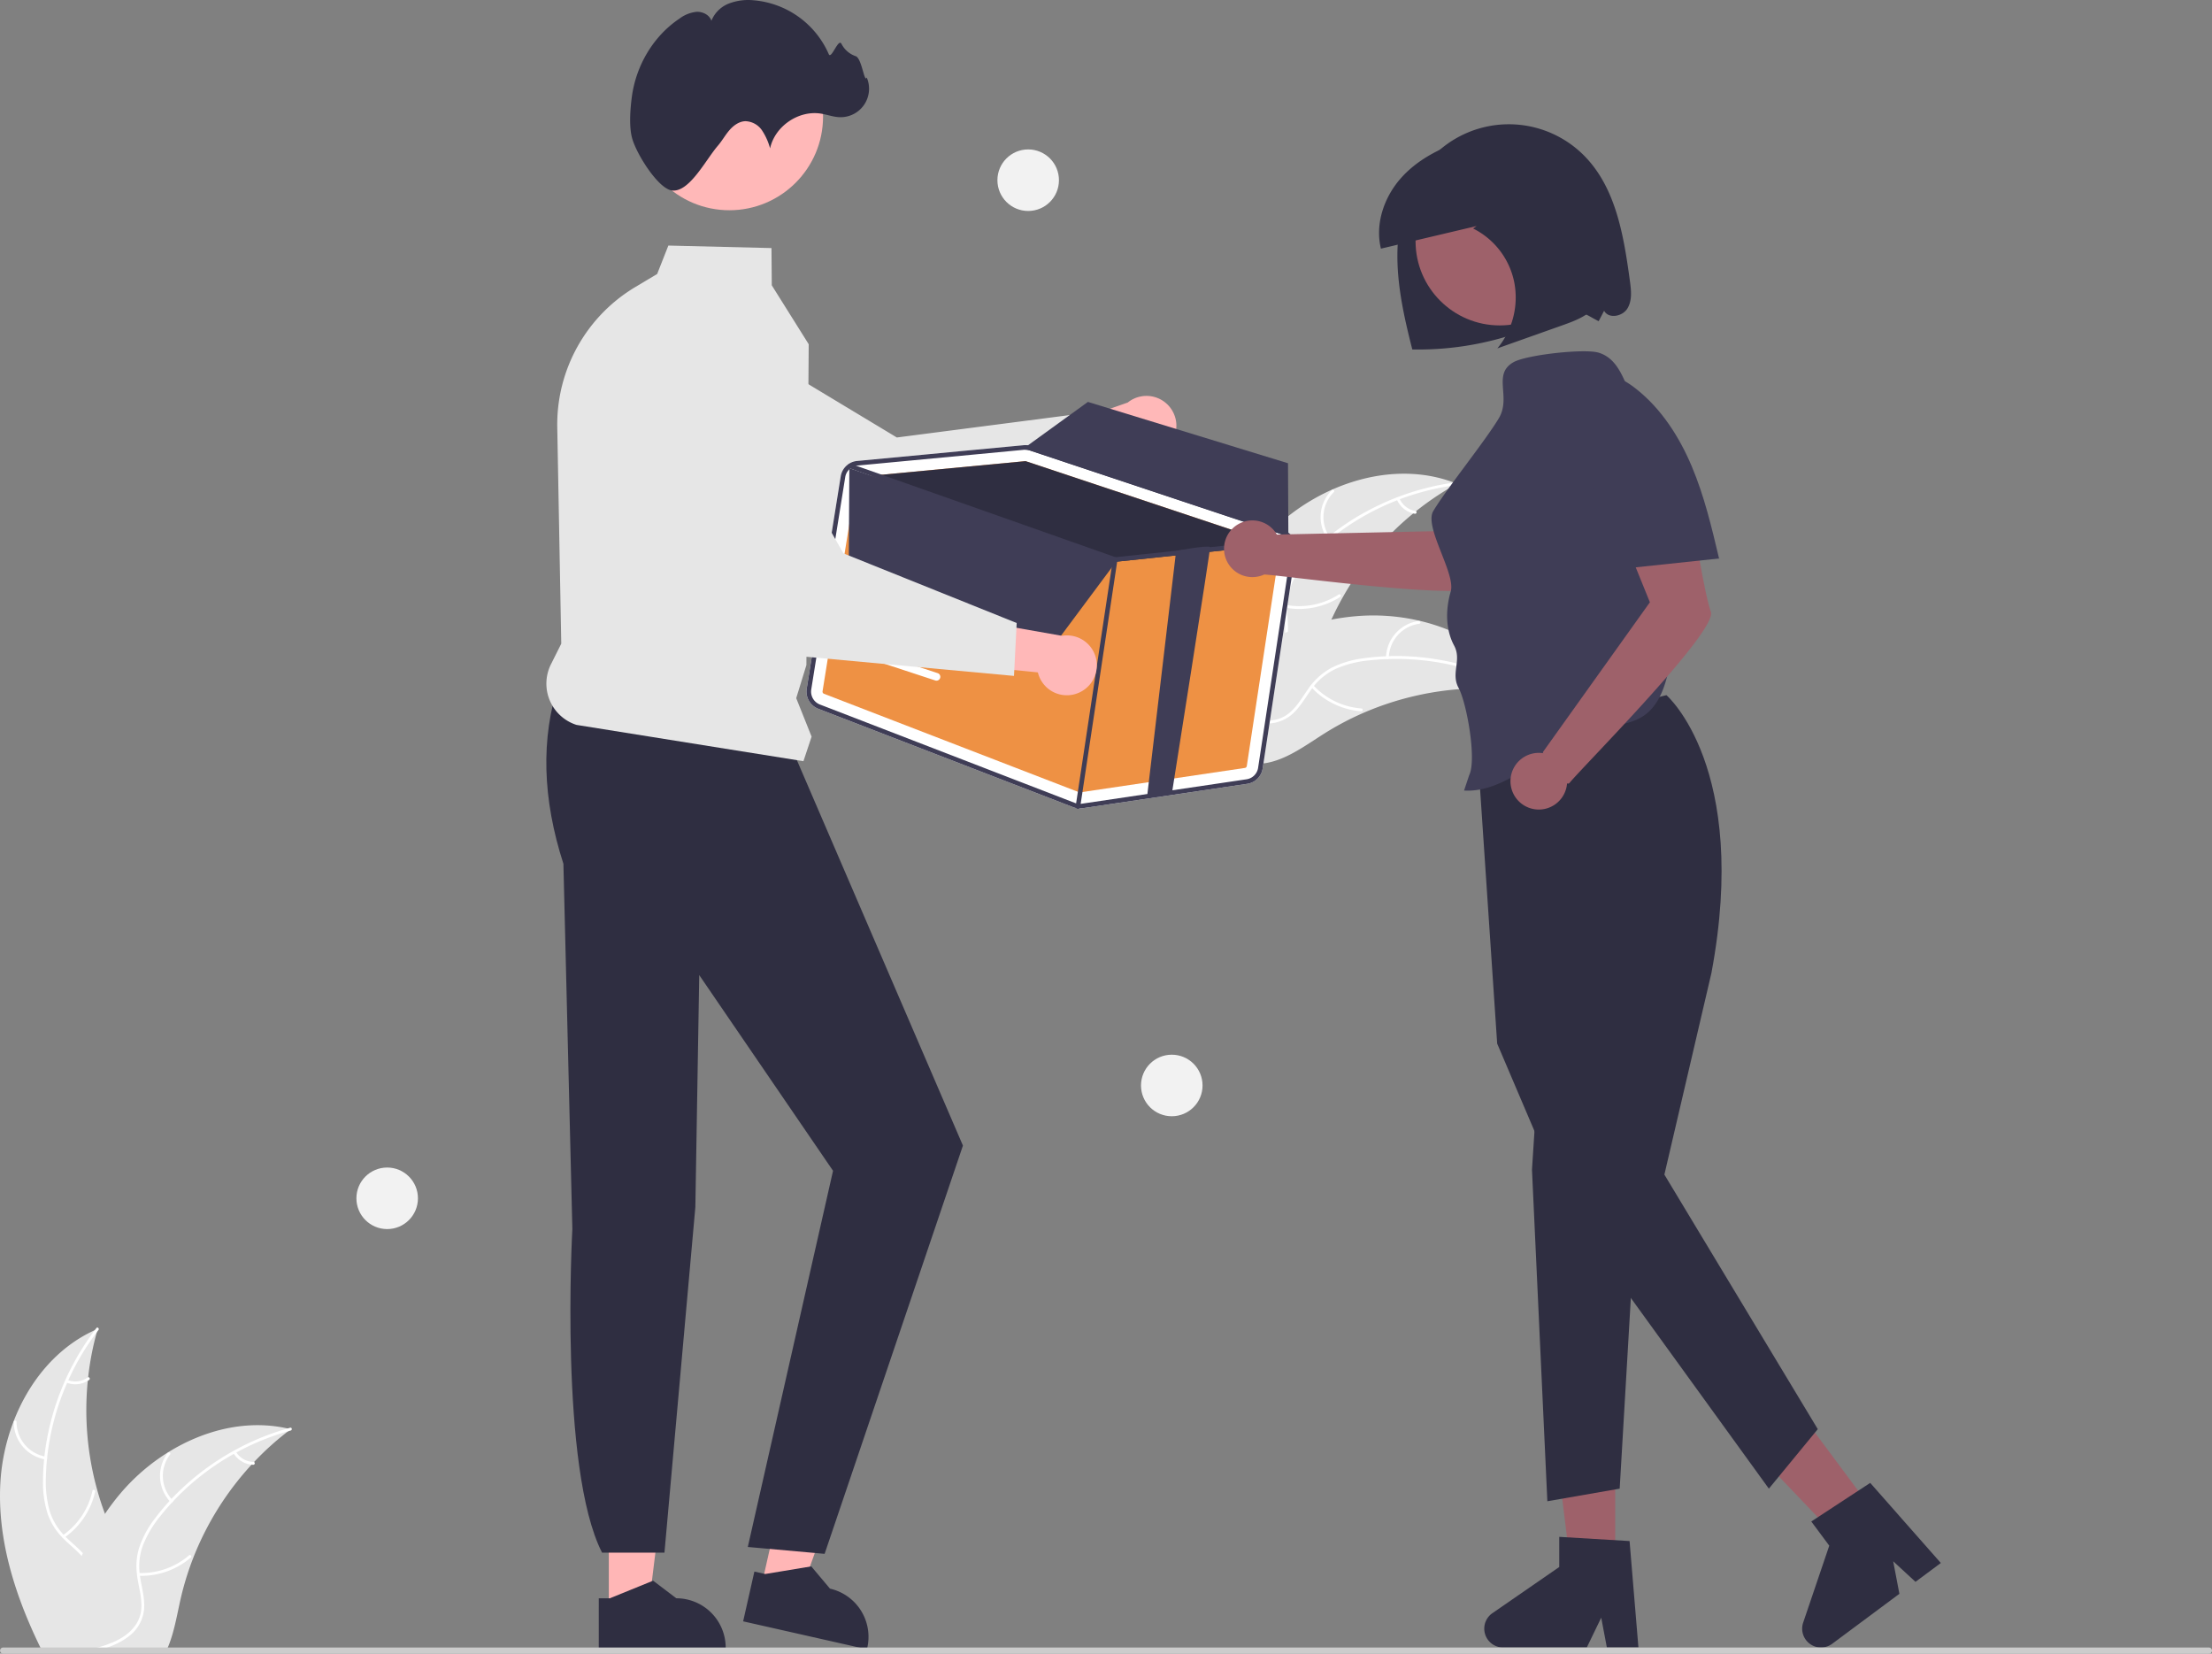 <svg xmlns="http://www.w3.org/2000/svg" width="862.701" height="644.814" viewBox="0 0 862.701 644.814">
  <rect x="0" y="0" width="862.701" height="644.814" fill="#808080" stroke="none"/>
  <g id="Group_3" data-name="Group 3" transform="translate(0 0.028)">
    <path id="Path_7" data-name="Path 7" d="M629.943,612.644H612.777l-8.169-66.209h25.335Z" fill="#9e616a"/>
    <path id="Path_8" data-name="Path 8" d="M807.651,769.992h-12.31l-2.2-11.622-5.628,11.622H754.867a7.339,7.339,0,0,1-4.17-13.378l26.073-18.007v-11.75l27.424,1.637Z" transform="translate(-168.648 -127.607)" fill="#2f2e41"/>
    <path id="Path_9" data-name="Path 9" d="M731.923,590.981l-13.775,10.243-46.063-48.255,20.33-15.118Z" fill="#9e616a"/>
    <path id="Path_10" data-name="Path 10" d="M925.588,737.048l-9.878,7.345-8.7-8.015,2.419,12.684-26.2,19.482A7.339,7.339,0,0,1,871.9,760.3l10.177-30.007-7.011-9.428,22.983-15.051Z" transform="translate(-168.648 -127.607)" fill="#2f2e41"/>
    <path id="Path_11" data-name="Path 11" d="M818.576,398.647S851.145,426.785,836.118,507l-18.345,78.6L877.6,684.852l-19.077,23.208-77.78-107.433L752.56,534.513l-7.909-117.67Z" transform="translate(-168.648 -127.607)" fill="#2f2e41"/>
    <path id="Path_12" data-name="Path 12" d="M599.447,425.746l-1.959,30.338,5.995,129.281,28.209-4.913,5.391-92.046Z" fill="#2f2e41"/>
    <path id="Path_13" data-name="Path 13" d="M237.445,628.211H252.8L260.1,569H237.443Z" fill="#ffb6b6"/>
    <path id="Path_14" data-name="Path 14" d="M402.178,750.806H406.5l16.869-6.86,9.041,6.859h0a19.266,19.266,0,0,1,19.265,19.264v.628l-49.5,0Z" transform="translate(-168.648 -127.607)" fill="#2f2e41"/>
    <path id="Path_15" data-name="Path 15" d="M296.932,618.538l14.973,3.38,20.166-56.146-22.1-4.99Z" fill="#ffb6b6"/>
    <path id="Path_16" data-name="Path 16" d="M462.865,740.393l4.215.952,17.966-2.976,7.308,8.682h0A19.266,19.266,0,0,1,506.9,770.087l-.138.611-48.281-10.9Z" transform="translate(-168.648 -127.607)" fill="#2f2e41"/>
    <path id="Path_17" data-name="Path 17" d="M386.652,393.843c-7.2,21.706-6.436,45.268,1.73,70.556l3.491,142.378s-5.2,93.369,11.581,126.225h24.34l12.051-134.751,1.513-90.446,52.182,76.306L460.3,730.8l29.957,2.678L544.2,574.286,477.652,419.843Z" transform="translate(-168.648 -127.607)" fill="#2f2e41"/>
    <path id="Path_18" data-name="Path 18" d="M667.346,332.015c18.617-16.777,46.309-25.212,69.537-15.8A115.466,115.466,0,0,0,685,376.145c-3.7,9.838-6.786,21.166-15.882,26.434-5.659,3.278-12.7,3.438-19.046,1.856s-12.162-4.754-17.9-7.894l-1.632-.037C637.864,372.537,648.729,348.791,667.346,332.015Z" transform="translate(-168.648 -127.607)" fill="#e6e6e6"/>
    <path id="Path_19" data-name="Path 19" d="M736.753,316.719a98.693,98.693,0,0,0-54.906,25.931,42.5,42.5,0,0,0-8.345,10.377,24.376,24.376,0,0,0-2.818,12.516c.1,4.058.673,8.2-.214,12.21a14.925,14.925,0,0,1-7.424,9.689c-4.546,2.613-9.76,3.437-14.886,4.065-5.692.7-11.615,1.332-16.542,4.525-.6.387-1.162-.562-.566-.948,8.572-5.555,19.42-3.534,28.637-7.241,4.3-1.73,8.107-4.766,9.454-9.357,1.178-4.015.591-8.284.454-12.392a26.011,26.011,0,0,1,2.3-12.34,39.291,39.291,0,0,1,7.916-10.659,95.75,95.75,0,0,1,24.333-17.42,100.441,100.441,0,0,1,32.6-10.058c.7-.091.709,1.015.01,1.1Z" transform="translate(-168.648 -127.607)" fill="#fff"/>
    <path id="Path_20" data-name="Path 20" d="M686.447,337.791a14.807,14.807,0,0,1,1.632-19.1c.506-.5,1.305.265.8.764a13.711,13.711,0,0,0-1.482,17.774c.415.577-.536,1.14-.948.566Z" transform="translate(-168.648 -127.607)" fill="#fff"/>
    <path id="Path_21" data-name="Path 21" d="M670.362,363.491a28.539,28.539,0,0,0,20.394-4.083c.6-.385,1.164.564.566.948a29.685,29.685,0,0,1-21.23,4.206c-.7-.126-.427-1.2.27-1.071Z" transform="translate(-168.648 -127.607)" fill="#fff"/>
    <path id="Path_22" data-name="Path 22" d="M714.447,321.948a8.382,8.382,0,0,0,6.269,4.894c.7.117.427,1.188-.27,1.071a9.392,9.392,0,0,1-6.947-5.4.571.571,0,0,1,.191-.757.555.555,0,0,1,.757.191Z" transform="translate(-168.648 -127.607)" fill="#fff"/>
    <path id="Path_23" data-name="Path 23" d="M762.461,397.115c-.44-.061-.881-.122-1.328-.176a110.379,110.379,0,0,0-17.882-.908c-.462.007-.931.02-1.392.04a116.365,116.365,0,0,0-41.75,9.61,113.007,113.007,0,0,0-15.163,8.056c-6.688,4.234-13.6,9.358-21.078,11.085a19.4,19.4,0,0,1-2.362.421L630.618,398.5c-.04-.1-.086-.185-.126-.282L629.21,397.2c.239-.176.49-.353.729-.528.138-.1.283-.2.421-.3.094-.066.189-.133.27-.2.031-.022.063-.044.088-.059.081-.065.164-.117.239-.176q2.1-1.49,4.235-2.955c.006-.007.006-.007.019-.008a166.155,166.155,0,0,1,34.6-18.6c.367-.139.739-.285,1.12-.411a107.833,107.833,0,0,1,16.939-4.767,95.329,95.329,0,0,1,9.553-1.334,79.272,79.272,0,0,1,24.723,1.752c16.143,3.743,30.91,12.608,39.656,26.432C762.027,396.406,762.244,396.754,762.461,397.115Z" transform="translate(-168.648 -127.607)" fill="#e6e6e6"/>
    <path id="Path_24" data-name="Path 24" d="M762.052,397.446A98.692,98.692,0,0,0,702.6,385.093a42.5,42.5,0,0,0-12.91,3.261,24.376,24.376,0,0,0-9.785,8.3c-2.363,3.3-4.4,6.951-7.523,9.62a14.925,14.925,0,0,1-11.761,3.266c-5.2-.651-9.862-3.132-14.333-5.717-4.965-2.87-10.076-5.93-15.932-6.347-.71-.051-.59-1.149.119-1.1,10.189.726,17.633,8.871,27.225,11.46,4.476,1.208,9.343,1.075,13.182-1.779,3.358-2.5,5.459-6.258,7.823-9.621a26.011,26.011,0,0,1,9.265-8.469,39.291,39.291,0,0,1,12.738-3.745,95.75,95.75,0,0,1,29.917.742,100.444,100.444,0,0,1,32.085,11.6c.616.351-.045,1.237-.657.888Z" transform="translate(-168.648 -127.607)" fill="#fff"/>
    <path id="Path_25" data-name="Path 25" d="M709.2,383.983A14.807,14.807,0,0,1,722,369.712c.7-.093.883,1,.177,1.09A13.711,13.711,0,0,0,710.3,384.1c-.016.711-1.114.588-1.1-.119Z" transform="translate(-168.648 -127.607)" fill="#fff"/>
    <path id="Path_26" data-name="Path 26" d="M680.883,394.819a28.539,28.539,0,0,0,18.742,9.018c.709.053.59,1.151-.119,1.1a29.685,29.685,0,0,1-19.483-9.424c-.484-.523.38-1.212.86-.692Z" transform="translate(-168.648 -127.607)" fill="#fff"/>
    <path id="Path_27" data-name="Path 27" d="M741.094,388.191a8.382,8.382,0,0,0,2.058,7.682c.49.516-.374,1.205-.861.692a9.392,9.392,0,0,1-2.3-8.493.571.571,0,0,1,.609-.49A.555.555,0,0,1,741.094,388.191Z" transform="translate(-168.648 -127.607)" fill="#fff"/>
    <path id="Path_28" data-name="Path 28" d="M219.922,754.743c-1.45,5.44-5.26,9.97-9.86,13.27-.75.54-1.52,1.04-2.3,1.51-.24.14-.48.29-.73.42q-.405.24-.81.45h-21.63c-.39-.79-.77-1.59-1.15-2.38-9.27-19.48-15.78-40.5-14.67-61.91a79.254,79.254,0,0,1,5.17-24.25c5.94-15.47,16.78-28.86,31.69-35.6.37-.17.76-.34,1.14-.5-.12.43-.24.85-.36,1.28a110.784,110.784,0,0,0-3.38,17.59c-.06.46-.11.92-.15,1.39a116.053,116.053,0,0,0,3.72,42.69c.01.03.02.07.03.1q1.275,4.605,2.96,9.07c.88,2.35,1.83,4.67,2.87,6.95C216.8,734.393,222.622,744.593,219.922,754.743Z" transform="translate(-168.648 -127.607)" fill="#e6e6e6"/>
    <path id="Path_29" data-name="Path 29" d="M207.042,646.2c-.21.28-.42.55-.63.83a98.129,98.129,0,0,0-11.12,18.76c-.16.33-.31.66-.44,1a97.814,97.814,0,0,0-7.82,29.24,1.487,1.487,0,0,0-.02.21c-.25,2.36-.4,4.74-.46,7.12a42.48,42.48,0,0,0,1.43,13.24,23.769,23.769,0,0,0,5.46,9.42c.25.27.5.54.77.8.2.21.42.42.63.62,2.02,1.93,4.23,3.72,6.13,5.79a21.429,21.429,0,0,1,2.35,3,14.9,14.9,0,0,1,1.6,12.1c-1.36,5.06-4.47,9.33-7.65,13.4-1.59,2.04-3.23,4.1-4.65,6.28-.52.78-1,1.57-1.44,2.38h-1.26c.42-.81.88-1.6,1.38-2.38,3.65-5.75,8.84-10.69,11.53-17.02,1.82-4.27,2.37-9.11.07-13.3a17.68,17.68,0,0,0-2.43-3.38c-1.83-2.07-4.02-3.84-6.01-5.71-.5-.47-.99-.95-1.46-1.45a24.965,24.965,0,0,1-5.64-8.9,39.23,39.23,0,0,1-1.94-13.13c0-2.84.15-5.7.43-8.54.03-.36.07-.73.11-1.1a100.767,100.767,0,0,1,19.67-49.23c.2-.28.41-.55.62-.82C206.682,644.873,207.472,645.653,207.042,646.2Z" transform="translate(-168.648 -127.607)" fill="#fff"/>
    <path id="Path_30" data-name="Path 30" d="M186.365,696.678a14.807,14.807,0,0,1-12.354-14.663.553.553,0,0,1,1.1-.024,13.711,13.711,0,0,0,11.52,13.616c.7.114.427,1.185-.27,1.071Z" transform="translate(-168.648 -127.607)" fill="#fff"/>
    <path id="Path_31" data-name="Path 31" d="M193.164,726.224A28.539,28.539,0,0,0,204.7,708.916c.151-.7,1.222-.424,1.071.27a29.685,29.685,0,0,1-12.038,17.986c-.585.406-1.148-.544-.566-.948Z" transform="translate(-168.648 -127.607)" fill="#fff"/>
    <path id="Path_32" data-name="Path 32" d="M194.961,665.676a8.382,8.382,0,0,0,7.893-.972c.579-.413,1.142.538.566.948a9.392,9.392,0,0,1-8.73,1.094.571.571,0,0,1-.4-.671.555.555,0,0,1,.671-.4Z" transform="translate(-168.648 -127.607)" fill="#fff"/>
    <path id="Path_33" data-name="Path 33" d="M282.062,684.873c-.35.27-.71.54-1.06.82a110.367,110.367,0,0,0-13.29,12c-.32.33-.64.67-.95,1.01l-.01.01a116.348,116.348,0,0,0-22.66,36.14l-.03.09c-.01.03-.02.05-.03.08a114.44,114.44,0,0,0-5.03,16.42c-1.22,5.46-2.22,11.31-4.13,16.57-.29.81-.61,1.61-.95,2.38h-44.46c.15-.79.31-1.59.47-2.38a160.3,160.3,0,0,1,10.54-33.7c.16-.36.32-.72.5-1.08a108.309,108.309,0,0,1,8.61-15.35.01.01,0,0,1,0-.007.01.01,0,0,1,.007,0,94.936,94.936,0,0,1,5.8-7.69,79.12,79.12,0,0,1,18.72-16.24c.04-.03.09-.05.13-.08,14.04-8.71,30.68-12.86,46.59-9.27h.01C281.252,684.683,281.652,684.773,282.062,684.873Z" transform="translate(-168.648 -127.607)" fill="#e6e6e6"/>
    <path id="Path_34" data-name="Path 34" d="M282.012,685.4c-.34.09-.68.19-1.01.29a98.59,98.59,0,0,0-20.17,8.27c-.32.17-.64.35-.96.53a98.255,98.255,0,0,0-23.79,18.59.035.035,0,0,0-.01.02c-.08.08-.17.17-.24.25-1.6,1.72-3.14,3.51-4.6,5.35a42.768,42.768,0,0,0-6.82,11.43,23.673,23.673,0,0,0-1.31,10.81c.03.37.08.73.13,1.1.04.29.08.58.13.88.66,4.01,1.8,8.03,1.48,12.12a14.909,14.909,0,0,1-6.01,10.63,23.8,23.8,0,0,1-3.68,2.34,36.85,36.85,0,0,1-5.77,2.38h-3.93l1.58-.45a48.217,48.217,0,0,0,5.53-1.93,26.907,26.907,0,0,0,3-1.48c4.02-2.31,7.37-5.85,8.07-10.58.61-4.14-.57-8.28-1.27-12.33-.12-.7-.23-1.39-.29-2.08a24.439,24.439,0,0,1,.85-10.46,39.062,39.062,0,0,1,6.36-11.66,83.34,83.34,0,0,1,5.48-6.55q.36-.4.75-.81a100.9,100.9,0,0,1,24.21-18.73h.01a99.287,99.287,0,0,1,21.1-8.74h.01c.33-.1.67-.2,1-.29C282.532,684.123,282.692,685.213,282.012,685.4Z" transform="translate(-168.648 -127.607)" fill="#fff"/>
    <path id="Path_35" data-name="Path 35" d="M235.116,713.252a14.807,14.807,0,0,1-1.036-19.146c.432-.564,1.329.081.9.646a13.711,13.711,0,0,0,1,17.808c.491.514-.372,1.2-.861.693Z" transform="translate(-168.648 -127.607)" fill="#fff"/>
    <path id="Path_36" data-name="Path 36" d="M222.755,740.937a28.54,28.54,0,0,0,19.629-6.876c.539-.464,1.231.4.692.861a29.685,29.685,0,0,1-20.441,7.113c-.712-.028-.589-1.126.119-1.1Z" transform="translate(-168.648 -127.607)" fill="#fff"/>
    <path id="Path_37" data-name="Path 37" d="M260.644,693.674a8.381,8.381,0,0,0,6.888,3.977c.712.019.588,1.117-.119,1.1a9.392,9.392,0,0,1-7.629-4.382.571.571,0,0,1,.084-.776A.555.555,0,0,1,260.644,693.674Z" transform="translate(-168.648 -127.607)" fill="#fff"/>
    <path id="Path_38" data-name="Path 38" d="M625.031,300.737a11.6,11.6,0,0,1-17.767.838l-37.8,16.44,3.682-21.1,35.331-12.377a11.662,11.662,0,0,1,16.554,16.2Z" transform="translate(-168.648 -127.607)" fill="#ffb8b8"/>
    <path id="Path_39" data-name="Path 39" d="M599.806,307.325l-87.8,39.108-.188-.067L411.753,310.707a32.96,32.96,0,0,1-14.782-42.756h0a32.924,32.924,0,0,1,46.987-14.637l74.469,44.859,72.211-9.359Z" transform="translate(-168.648 -127.607)" fill="#e6e6e6"/>
    <path id="Path_40" data-name="Path 40" d="M1031.35,771.2a1.186,1.186,0,0,1-1.19,1.19H169.87a1.19,1.19,0,0,1,0-2.38h860.29a1.186,1.186,0,0,1,1.19,1.19Z" transform="translate(-168.648 -127.607)" fill="#ccc"/>
    <path id="Path_41" data-name="Path 41" d="M481.992,424.4l-88.506-14.157a16.893,16.893,0,0,1-9.956-23.646l4.014-8.028-1.559-84.347a62.482,62.482,0,0,1,30.337-54.654l8.631-5.161,4.362-11.077,40.22.981.117,14.527,14.4,22.968v.1l-.9,125.014-3.97,12.9,6,15.006Z" transform="translate(-168.648 -127.607)" fill="#e6e6e6"/>
    <circle id="Ellipse_1" data-name="Ellipse 1" cx="36.544" cy="36.544" r="36.544" transform="translate(247.915 8.866)" fill="#ffb8b8"/>
    <path id="Path_42" data-name="Path 42" d="M415.054,180.984c-1.09-4.592-.59-11.053.026-15.677,1.615-12.121,8.346-23.645,18.573-30.471a13.379,13.379,0,0,1,6.665-2.648c2.419-.1,5.042,1.194,5.785,3.5a11.992,11.992,0,0,1,6.766-6.709,21.135,21.135,0,0,1,9.631-1.3,35.2,35.2,0,0,1,29.363,20.99c.976,2.319,3.7-6.246,4.939-4.055a9.741,9.741,0,0,0,5.524,4.853c2.423.676,3.408,10.66,4.361,8.332a11.1,11.1,0,0,1-10.611,15.475c-2.466-.092-4.825-1-7.262-1.39-8.715-1.4-17.96,4.923-19.823,13.551a23.986,23.986,0,0,0-3.156-7.021,8.119,8.119,0,0,0-6.513-3.579c-2.48.093-4.659,1.714-6.268,3.6s-2.817,4.093-4.438,5.972c-4.755,5.513-11.187,18.37-17.965,17.432C425.3,201.1,416.542,187.253,415.054,180.984Z" transform="translate(-168.648 -127.607)" fill="#2f2e41"/>
    <path id="Path_43" data-name="Path 43" d="M674.012,342.148a7.133,7.133,0,0,0-4.807-7.854l-98.413-32.777a7.132,7.132,0,0,0-2.933-.337l-24.667,2.333-14.154,1.343-26.119,2.468a7.155,7.155,0,0,0-6.384,5.99l-13.261,82.838a7.186,7.186,0,0,0,4.484,7.8l99.44,38.384a6.947,6.947,0,0,0,1.446.388,7.136,7.136,0,0,0,2.176.016l64.255-9.523a7.12,7.12,0,0,0,6.023-6Z" transform="translate(-168.648 -127.607)" fill="#fff"/>
    <path id="Path_44" data-name="Path 44" d="M490.013,398.11l99.44,38.382a.9.9,0,0,0,.457.054l64.247-9.522a.883.883,0,0,0,.755-.752l12.92-85.067a.9.9,0,0,0-.6-.982l-.662-.224-97.758-32.546a.677.677,0,0,0-.137-.033.886.886,0,0,0-.23-.012L508.281,313.1l-4.774.448a.9.9,0,0,0-.795.748l-13.259,82.834a.9.9,0,0,0,.56.978Z" transform="translate(-168.648 -127.607)" fill="#ee9144"/>
    <path id="Path_45" data-name="Path 45" d="M508.282,313.1l60.164-5.693a.886.886,0,0,1,.23.012.678.678,0,0,1,.137.033L666.571,340l-25.787,2.73-9.65,1.017-27.46,2.9a1.94,1.94,0,0,1-.241,0c-.049-.015-.1-.029-.156-.045Z" transform="translate(-168.648 -127.607)" fill="#2f2e41"/>
    <path id="Path_46" data-name="Path 46" d="M487.758,403.952l99.44,38.382a6.724,6.724,0,0,0,1.451.38,7.223,7.223,0,0,0,2.177.027l64.247-9.522a7.135,7.135,0,0,0,6.028-6l12.91-85.068a7.19,7.19,0,0,0-.418-3.717c-.065-.157-.131-.314-.207-.462a6.99,6.99,0,0,0-2.264-2.7,7.137,7.137,0,0,0-1.916-.977l-.117-.041L570.8,301.516a8.954,8.954,0,0,0-1.227-.3,7.086,7.086,0,0,0-1.715-.033l-24.663,2.325-14.153,1.35-26.124,2.467a7.092,7.092,0,0,0-3.019,1,1.331,1.331,0,0,0-.2.121,1.191,1.191,0,0,0-.13.1,7.148,7.148,0,0,0-3.027,4.764l-13.27,82.844a7.194,7.194,0,0,0,4.489,7.8ZM498.3,313.6a5.3,5.3,0,0,1,1.27-2.671,4.651,4.651,0,0,1,.676-.659,5.317,5.317,0,0,1,2.324-1.084,4.055,4.055,0,0,1,.509-.072l43.985-4.155,20.965-1.995c.142-.017.273-.014.4-.022a5,5,0,0,1,.948.07,4.142,4.142,0,0,1,.845.2l98.408,32.779.223.082a5.358,5.358,0,0,1,3.394,5.8l-12.921,85.077a5.349,5.349,0,0,1-4.509,4.5l-64.257,9.521a5.414,5.414,0,0,1-2.723-.31L488.4,402.285a5.4,5.4,0,0,1-3.359-5.846Z" transform="translate(-168.648 -127.607)" fill="#3f3d56"/>
    <path id="Path_47" data-name="Path 47" d="M499.352,308.994a.877.877,0,0,1,.268-.386,1.048,1.048,0,0,1,.129-.088c.042-.016.084-.042.126-.058a.874.874,0,0,1,.624-.011l2.07.73L603.685,344.85l23.665-2.5,13.243-1.4,28.029-2.967,2.506-.263.487-.054a.9.9,0,0,1,.952.654.74.74,0,0,1,.026.143.893.893,0,0,1-.55.922.99.99,0,0,1-.247.067l-3.409.357-27.6,2.918-9.65,1.017-27.46,2.9a1.939,1.939,0,0,1-.241,0c-.049-.015-.1-.029-.156-.045L500.245,310.265l-.35-.124a.67.67,0,0,1-.219-.121A.91.91,0,0,1,499.352,308.994Z" transform="translate(-168.648 -127.607)" fill="#3f3d56"/>
    <path id="Path_48" data-name="Path 48" d="M588.919,442.975a.894.894,0,0,1-.743-1.016l14.517-96.334a.894.894,0,0,1,1.017-.751h.008a.894.894,0,0,1,.742,1.016l-14.517,96.334a.894.894,0,0,1-1.017.751Z" transform="translate(-168.648 -127.607)" fill="#3f3d56"/>
    <path id="Path_49" data-name="Path 49" d="M625.716,436.863l-9.655,1.019,11.293-95.535s12.895-2.335,13.24-1.4C640.806,341.508,625.808,436.251,625.716,436.863Z" transform="translate(-168.648 -127.607)" fill="#3f3d56"/>
    <path id="Path_50" data-name="Path 50" d="M331.25,182.533l-.26,43.567,77.126,29.388,27.7-37.2Z" fill="#3f3d56"/>
    <path id="Path_51" data-name="Path 51" d="M671.131,337.725a5.3,5.3,0,0,0-2.5-1.737l-98.406-32.778a5.108,5.108,0,0,0-.848-.207,5.007,5.007,0,0,0-.951-.071l.16-1,.985-.713L592.943,284.3l78.04,23.917.135,27.052Z" transform="translate(-168.648 -127.607)" fill="#3f3d56"/>
    <path id="Path_52" data-name="Path 52" d="M503.829,380.08a1.512,1.512,0,0,1,.326.068l30.194,9.917a1.5,1.5,0,1,1-.936,2.851L503.219,383a1.5,1.5,0,0,1,.61-2.919Z" transform="translate(-168.648 -127.607)" fill="#fff"/>
    <circle id="Ellipse_2" data-name="Ellipse 2" cx="12" cy="12" r="12" transform="translate(445.003 411.236)" fill="#f2f2f2"/>
    <circle id="Ellipse_3" data-name="Ellipse 3" cx="12" cy="12" r="12" transform="translate(139.003 455.236)" fill="#f2f2f2"/>
    <circle id="Ellipse_4" data-name="Ellipse 4" cx="12" cy="12" r="12" transform="translate(389.003 58.236)" fill="#f2f2f2"/>
    <path id="Path_53" data-name="Path 53" d="M589.34,397.729a11.6,11.6,0,0,1-15.907-7.958l-41.012-4.143,13.53-16.606,36.871,6.481a11.662,11.662,0,0,1,6.518,22.226Z" transform="translate(-168.648 -127.607)" fill="#ffb8b8"/>
    <path id="Path_54" data-name="Path 54" d="M564.115,391.141l-95.708-8.818-.131-.151-69.85-80.037a32.96,32.96,0,0,1,8.013-44.523h0a32.924,32.924,0,0,1,48.144,10.209L497.6,343.365l67.565,27.147Z" transform="translate(-168.648 -127.607)" fill="#e6e6e6"/>
    <path id="Path_55" data-name="Path 55" d="M804.339,237.224c-2.377-17.434-5.358-36.152-17.654-48.737a41.35,41.35,0,0,0-59.744.618c-8.951,9.549-12.9,22.957-13.265,36.04s2.552,26.021,5.784,38.7a119.29,119.29,0,0,0,49.786-9.8c3.926-1.7,7.789-3.631,11.937-4.686s7.1,1.6,10.963,3.453l2.118-4.055c1.734,3.227,7.1,2.27,9.05-.832S804.833,240.853,804.339,237.224Z" transform="translate(-168.648 -127.607)" fill="#2f2e41"/>
    <path id="Path_56" data-name="Path 56" d="M736.532,334.532l-69.876,1.494a11.055,11.055,0,1,0-4.94,15.574c9.268.527,81.772,10.817,86.1,4.185,4.39-6.731,27.824-30.486,27.824-30.486l-18.013-25.644Z" transform="translate(-168.648 -127.607)" fill="#9e616a"/>
    <circle id="Ellipse_5" data-name="Ellipse 5" cx="32.83" cy="32.83" r="32.83" transform="translate(552.081 61.205)" fill="#9e616a"/>
    <path id="Path_57" data-name="Path 57" d="M599.361,299.184" transform="translate(-168.648 -127.607)" fill="#ee9144"/>
    <path id="Path_58" data-name="Path 58" d="M806.142,284.811c-3.869-7.7-5.749-17.212-14-19.708-5.57-1.686-28.1.84-33.173,3.686-8.444,4.733-.792,13.6-5.773,21.9-5.415,9.023-20.132,27.13-25.547,36.152-3.723,6.2,8.817,24.41,6.8,31.358s-2.11,14.747,1.32,21.117c3.069,5.7-1.371,10.745,1.715,16.437,3.21,5.92,7.148,28.053,4.161,34.088l-2,6C759.5,437.009,776.186,413.3,795.91,410.8c4.9-.62,9.986-1.431,14.023-4.274,5.946-4.189,8.3-11.789,9.766-18.913a159.326,159.326,0,0,0-13.557-102.8Z" transform="translate(-168.648 -127.607)" fill="#3f3d56"/>
    <path id="Path_59" data-name="Path 59" d="M835.9,366.112c-2.764-7.546-7.769-40.537-7.769-40.537l-31.324-.918,15.314,37.772-41.79,58.5s.077.129.218.358a11.052,11.052,0,1,0,9.27,11.745.763.763,0,0,0,.958-.164C785.425,427.035,838.662,373.658,835.9,366.112Z" transform="translate(-168.648 -127.607)" fill="#9e616a"/>
    <path id="Path_60" data-name="Path 60" d="M839.083,345.277c-2.875-12.135-5.772-24.336-10.619-35.826s-11.787-22.343-21.547-30.105c-3.12-2.482-6.609-4.672-10.521-5.444s-8.32.092-11.067,2.981c-4.4,4.624-3.073,12.045-1.461,18.218l14.262,54.6,41.188-4.366Z" transform="translate(-168.648 -127.607)" fill="#3f3d56"/>
    <path id="Path_61" data-name="Path 61" d="M793.787,226.2c-1.209-7.942-2.472-15.95-5.312-23.429s-7.419-14.482-13.987-18.719c-10.4-6.707-23.862-5.414-35.521-1.555-9.016,2.984-17.818,7.519-24.176,14.809s-9.93,17.694-7.564,27.227l37.309-8.815-1.361.962a30.038,30.038,0,0,1,16.031,20.893,31.122,31.122,0,0,1-6.566,25.848l25.445-9.026c5.235-1.857,10.838-4,13.943-8.76C795.627,240.107,794.791,232.787,793.787,226.2Z" transform="translate(-168.648 -127.607)" fill="#2f2e41"/>
  </g>
</svg>

